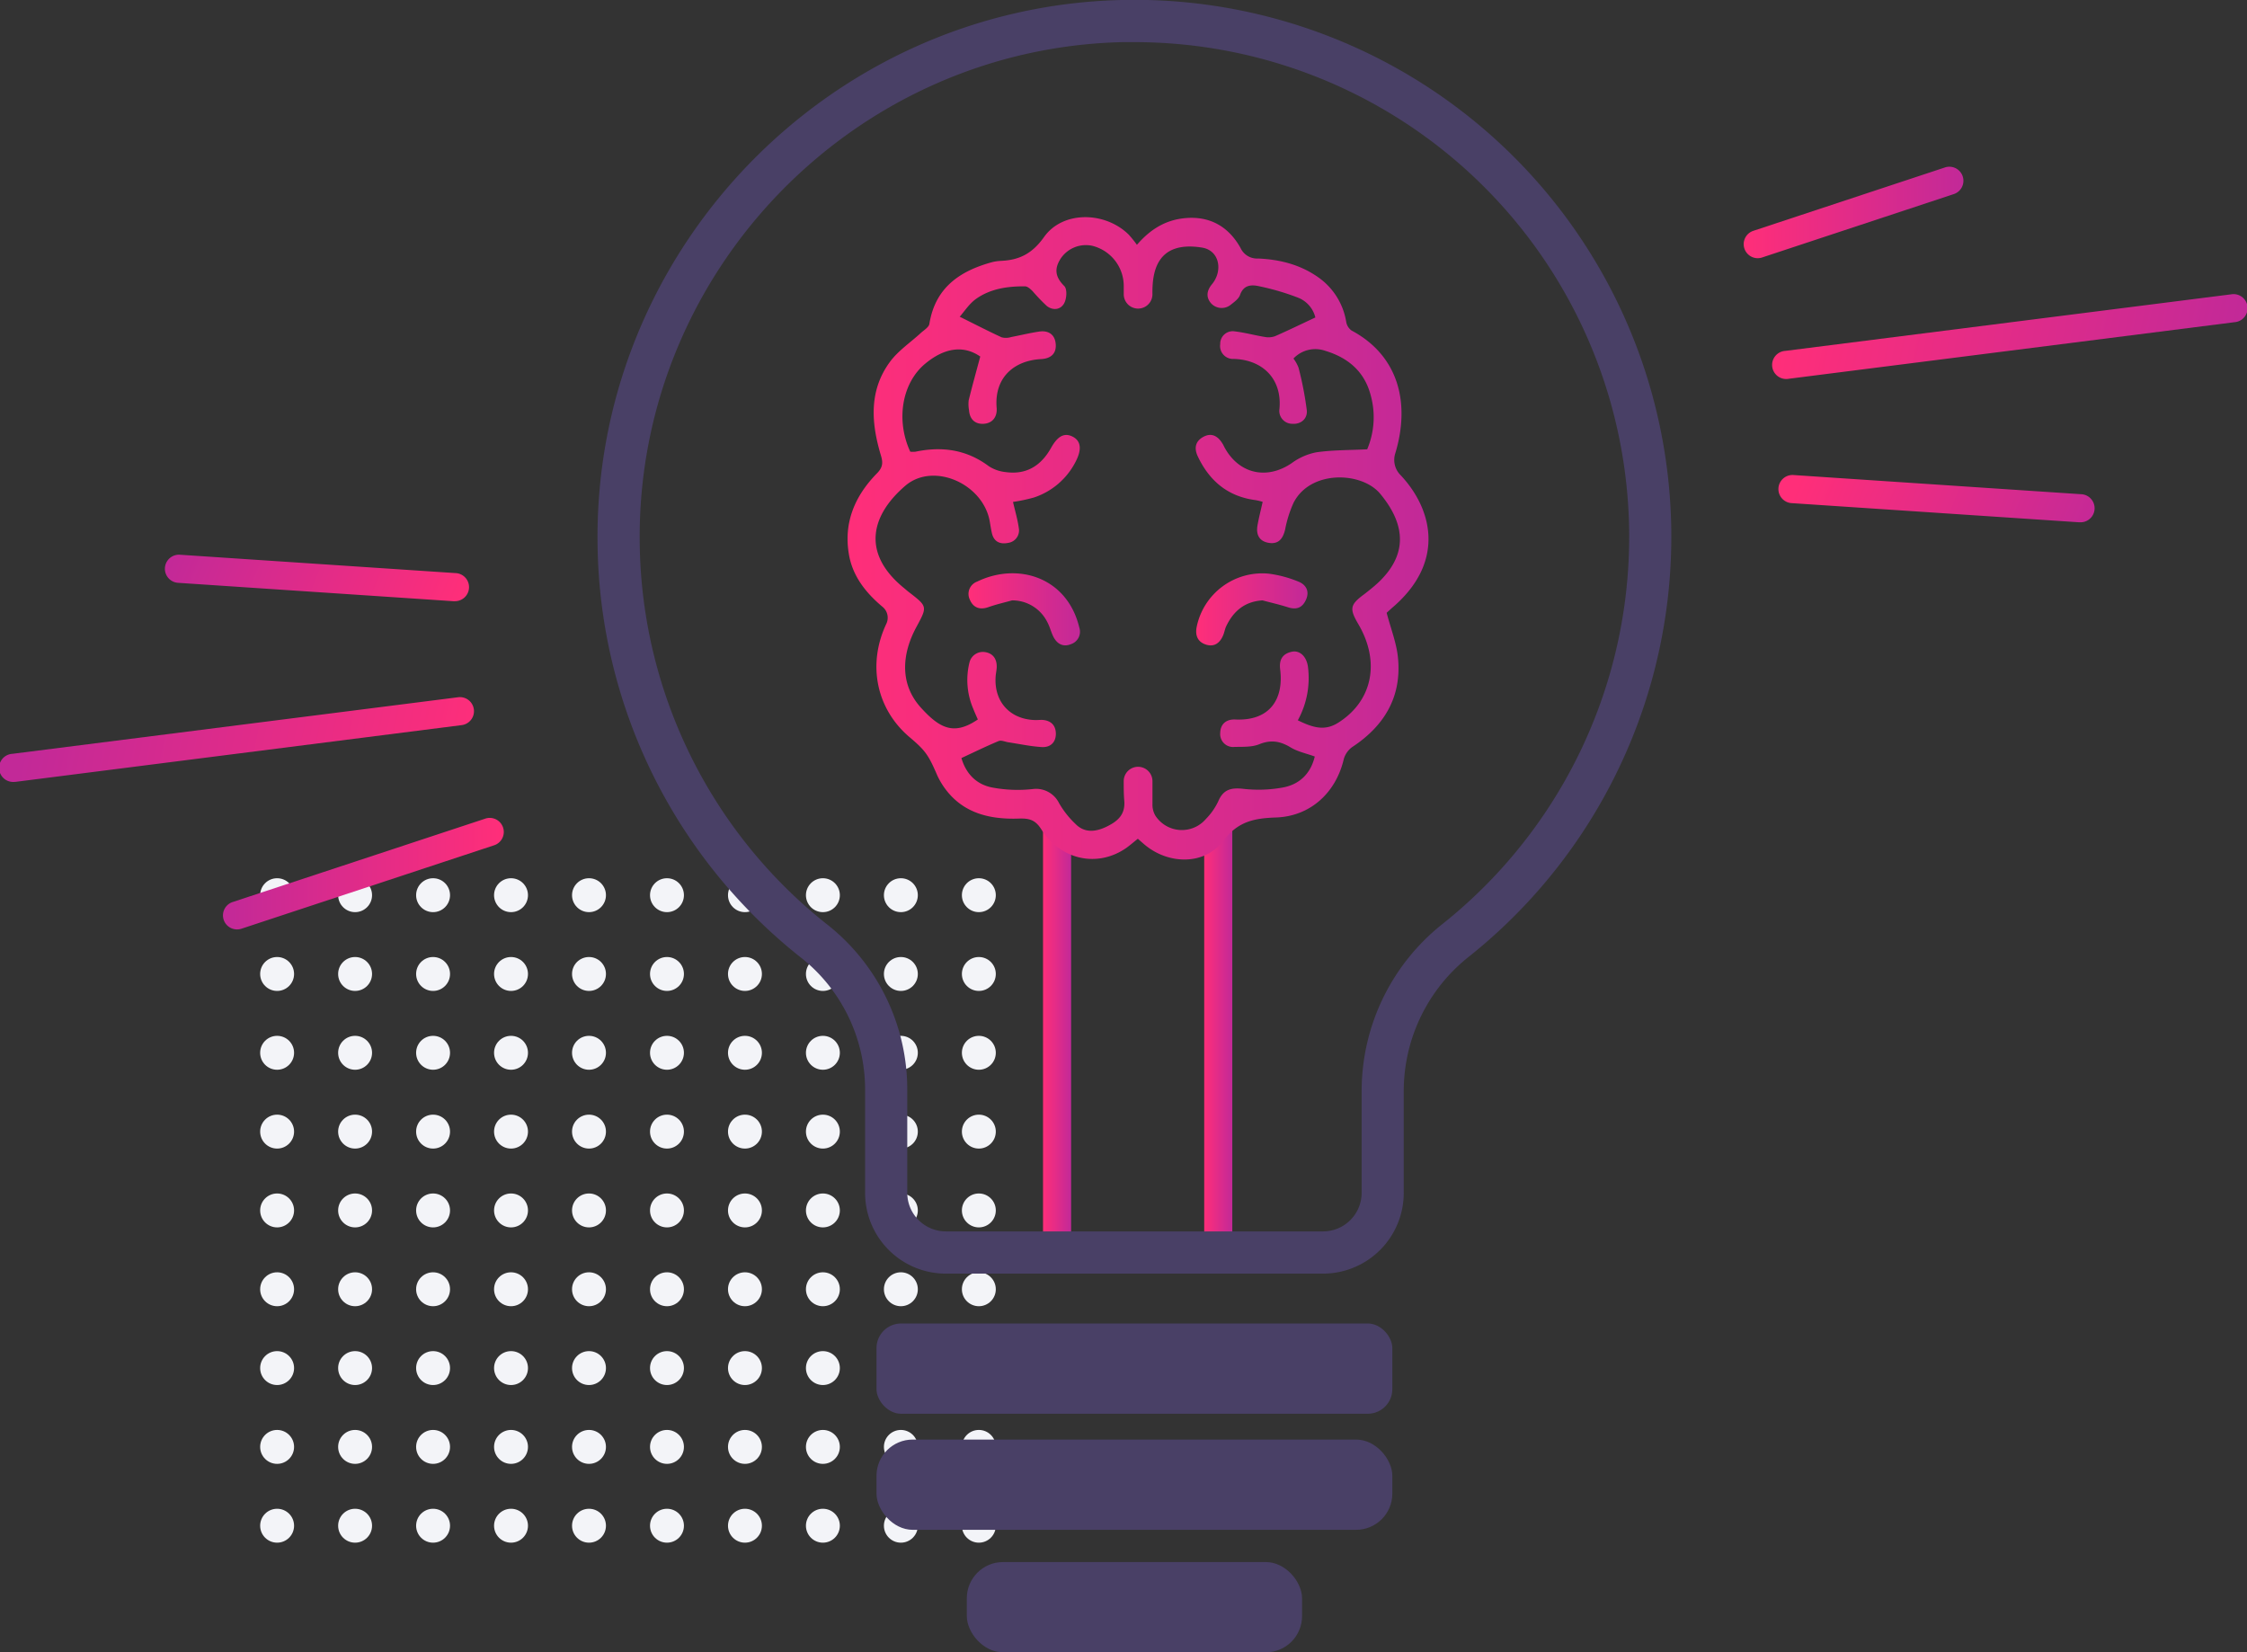 <svg xmlns="http://www.w3.org/2000/svg" xmlns:xlink="http://www.w3.org/1999/xlink" viewBox="0 0 640 470.62"><rect x="0" y="0" width="640" height="470.62" fill="#333333" stroke="none"/><defs><style>.cls-1{fill:url(#Degradado_sin_nombre_36);}.cls-2{fill:#f3f4f8;}.cls-3{fill:#494066;}.cls-4{fill:url(#Degradado_sin_nombre_36-2);}.cls-5{fill:url(#Degradado_sin_nombre_36-3);}.cls-6{fill:url(#Degradado_sin_nombre_36-4);}.cls-7{fill:url(#Degradado_sin_nombre_36-5);}.cls-8{fill:url(#Degradado_sin_nombre_36-6);}.cls-9{fill:url(#Degradado_sin_nombre_36-7);}.cls-10{fill:url(#Degradado_sin_nombre_36-8);}.cls-11{fill:url(#Degradado_sin_nombre_36-9);}.cls-12{fill:url(#Degradado_sin_nombre_36-10);}.cls-13{fill:url(#Degradado_sin_nombre_36-11);}</style><linearGradient id="Degradado_sin_nombre_36" x1="496.66" y1="60.55" x2="559.09" y2="60.55" gradientUnits="userSpaceOnUse"><stop offset="0" stop-color="#ff2e79"/><stop offset="1" stop-color="#c22998"/></linearGradient><linearGradient id="Degradado_sin_nombre_36-2" x1="297.08" y1="296.16" x2="305.08" y2="296.16" xlink:href="#Degradado_sin_nombre_36"/><linearGradient id="Degradado_sin_nombre_36-3" x1="342.99" y1="296.16" x2="350.99" y2="296.16" xlink:href="#Degradado_sin_nombre_36"/><linearGradient id="Degradado_sin_nombre_36-4" x1="241.41" y1="153.26" x2="406.88" y2="153.26" xlink:href="#Degradado_sin_nombre_36"/><linearGradient id="Degradado_sin_nombre_36-5" x1="275.86" y1="173.58" x2="307.56" y2="173.58" xlink:href="#Degradado_sin_nombre_36"/><linearGradient id="Degradado_sin_nombre_36-6" x1="340.68" y1="173.58" x2="372.38" y2="173.58" xlink:href="#Degradado_sin_nombre_36"/><linearGradient id="Degradado_sin_nombre_36-7" x1="784.49" y1="94.45" x2="914.08" y2="94.45" gradientTransform="translate(-242.97 -159.51) rotate(11.04)" xlink:href="#Degradado_sin_nombre_36"/><linearGradient id="Degradado_sin_nombre_36-8" x1="1075.61" y1="90.68" x2="1161.56" y2="90.68" gradientTransform="matrix(0.93, 0.38, -0.38, 0.93, -450.9, -362.6)" xlink:href="#Degradado_sin_nombre_36"/><linearGradient id="Degradado_sin_nombre_36-9" x1="1260.66" y1="-2880.77" x2="1340.49" y2="-2880.77" gradientTransform="translate(1404 -2631.91) rotate(180)" xlink:href="#Degradado_sin_nombre_36"/><linearGradient id="Degradado_sin_nombre_36-10" x1="971.47" y1="-2935.93" x2="1101.06" y2="-2935.93" gradientTransform="matrix(-0.98, -0.19, 0.19, -0.98, 1646.97, -2472.41)" xlink:href="#Degradado_sin_nombre_36"/><linearGradient id="Degradado_sin_nombre_36-11" x1="678.65" y1="-2918.86" x2="761.34" y2="-2918.86" gradientTransform="translate(1854.9 -2269.31) rotate(-157.91)" xlink:href="#Degradado_sin_nombre_36"/></defs><g id="Capa_2" data-name="Capa 2"><g id="Capa_1-2" data-name="Capa 1"><path class="cls-1" d="M500.66,73.54a4,4,0,0,1-1.26-7.8l54.43-18a4,4,0,1,1,2.51,7.59l-54.43,18A3.9,3.9,0,0,1,500.66,73.54Z"/><circle class="cls-2" cx="78.93" cy="254.97" r="4.83"/><circle class="cls-2" cx="101.14" cy="254.97" r="4.83"/><circle class="cls-2" cx="123.35" cy="254.97" r="4.83"/><circle class="cls-2" cx="145.55" cy="254.97" r="4.83"/><circle class="cls-2" cx="167.76" cy="254.97" r="4.83"/><circle class="cls-2" cx="189.97" cy="254.97" r="4.83"/><circle class="cls-2" cx="212.18" cy="254.97" r="4.83"/><circle class="cls-2" cx="234.38" cy="254.97" r="4.83"/><circle class="cls-2" cx="256.59" cy="254.97" r="4.83"/><circle class="cls-2" cx="278.8" cy="254.97" r="4.83"/><circle class="cls-2" cx="78.93" cy="277.41" r="4.83"/><circle class="cls-2" cx="101.14" cy="277.41" r="4.83"/><circle class="cls-2" cx="123.35" cy="277.41" r="4.83"/><circle class="cls-2" cx="145.55" cy="277.41" r="4.83"/><circle class="cls-2" cx="167.76" cy="277.41" r="4.83"/><circle class="cls-2" cx="189.97" cy="277.41" r="4.83"/><circle class="cls-2" cx="212.18" cy="277.41" r="4.83"/><circle class="cls-2" cx="234.38" cy="277.41" r="4.83"/><circle class="cls-2" cx="256.59" cy="277.41" r="4.83"/><circle class="cls-2" cx="278.8" cy="277.41" r="4.83"/><circle class="cls-2" cx="78.93" cy="299.86" r="4.83"/><circle class="cls-2" cx="101.14" cy="299.86" r="4.83"/><circle class="cls-2" cx="123.35" cy="299.86" r="4.83"/><circle class="cls-2" cx="145.55" cy="299.86" r="4.83"/><circle class="cls-2" cx="167.76" cy="299.86" r="4.83"/><circle class="cls-2" cx="189.97" cy="299.86" r="4.83"/><circle class="cls-2" cx="212.18" cy="299.86" r="4.83"/><circle class="cls-2" cx="234.38" cy="299.86" r="4.83"/><circle class="cls-2" cx="256.59" cy="299.86" r="4.83"/><circle class="cls-2" cx="278.8" cy="299.86" r="4.83"/><circle class="cls-2" cx="78.93" cy="322.31" r="4.83"/><circle class="cls-2" cx="101.14" cy="322.31" r="4.83"/><circle class="cls-2" cx="123.35" cy="322.31" r="4.83"/><circle class="cls-2" cx="145.55" cy="322.31" r="4.83"/><circle class="cls-2" cx="167.76" cy="322.31" r="4.83"/><circle class="cls-2" cx="189.97" cy="322.31" r="4.83"/><circle class="cls-2" cx="212.18" cy="322.31" r="4.83"/><circle class="cls-2" cx="234.38" cy="322.31" r="4.83"/><circle class="cls-2" cx="256.59" cy="322.31" r="4.83"/><circle class="cls-2" cx="278.8" cy="322.31" r="4.83"/><circle class="cls-2" cx="78.93" cy="344.76" r="4.83"/><circle class="cls-2" cx="101.14" cy="344.76" r="4.83"/><circle class="cls-2" cx="123.35" cy="344.76" r="4.83"/><circle class="cls-2" cx="145.55" cy="344.76" r="4.83"/><circle class="cls-2" cx="167.76" cy="344.76" r="4.83"/><circle class="cls-2" cx="189.97" cy="344.76" r="4.83"/><circle class="cls-2" cx="212.18" cy="344.76" r="4.83"/><circle class="cls-2" cx="234.38" cy="344.76" r="4.83"/><circle class="cls-2" cx="256.59" cy="344.76" r="4.83"/><circle class="cls-2" cx="278.8" cy="344.76" r="4.83"/><circle class="cls-2" cx="78.93" cy="367.21" r="4.83"/><circle class="cls-2" cx="101.14" cy="367.21" r="4.83"/><circle class="cls-2" cx="123.35" cy="367.21" r="4.83"/><circle class="cls-2" cx="145.55" cy="367.21" r="4.83"/><circle class="cls-2" cx="167.76" cy="367.21" r="4.83"/><circle class="cls-2" cx="189.97" cy="367.21" r="4.83"/><circle class="cls-2" cx="212.18" cy="367.21" r="4.83"/><circle class="cls-2" cx="234.38" cy="367.21" r="4.83"/><circle class="cls-2" cx="256.59" cy="367.21" r="4.83"/><circle class="cls-2" cx="278.8" cy="367.21" r="4.83"/><circle class="cls-2" cx="78.93" cy="389.66" r="4.83"/><circle class="cls-2" cx="101.14" cy="389.66" r="4.83"/><circle class="cls-2" cx="123.35" cy="389.66" r="4.83"/><circle class="cls-2" cx="145.55" cy="389.66" r="4.83"/><circle class="cls-2" cx="167.76" cy="389.66" r="4.83"/><circle class="cls-2" cx="189.97" cy="389.66" r="4.83"/><circle class="cls-2" cx="212.18" cy="389.66" r="4.83"/><circle class="cls-2" cx="234.38" cy="389.66" r="4.83"/><circle class="cls-2" cx="256.59" cy="389.66" r="4.83"/><circle class="cls-2" cx="278.8" cy="389.66" r="4.83"/><circle class="cls-2" cx="78.93" cy="412.11" r="4.83"/><circle class="cls-2" cx="101.14" cy="412.11" r="4.83"/><circle class="cls-2" cx="123.35" cy="412.11" r="4.83"/><circle class="cls-2" cx="145.55" cy="412.11" r="4.83"/><circle class="cls-2" cx="167.76" cy="412.11" r="4.83"/><circle class="cls-2" cx="189.97" cy="412.11" r="4.83"/><circle class="cls-2" cx="212.18" cy="412.11" r="4.83"/><circle class="cls-2" cx="234.38" cy="412.11" r="4.83"/><circle class="cls-2" cx="256.59" cy="412.11" r="4.83"/><circle class="cls-2" cx="278.8" cy="412.11" r="4.83"/><circle class="cls-2" cx="78.93" cy="434.56" r="4.83"/><circle class="cls-2" cx="101.14" cy="434.56" r="4.83"/><circle class="cls-2" cx="123.35" cy="434.56" r="4.83"/><circle class="cls-2" cx="145.55" cy="434.56" r="4.83"/><circle class="cls-2" cx="167.76" cy="434.56" r="4.83"/><circle class="cls-2" cx="189.97" cy="434.56" r="4.83"/><circle class="cls-2" cx="212.18" cy="434.56" r="4.83"/><circle class="cls-2" cx="234.38" cy="434.56" r="4.83"/><circle class="cls-2" cx="256.59" cy="434.56" r="4.83"/><circle class="cls-2" cx="278.8" cy="434.56" r="4.83"/><rect class="cls-3" x="249.65" y="376.96" width="146.92" height="25.71" rx="7"/><rect class="cls-3" x="249.65" y="410.02" width="146.92" height="25.71" rx="10.32"/><rect class="cls-3" x="275.37" y="444.91" width="95.49" height="25.71" rx="10.32"/><rect class="cls-4" x="297.08" y="235.56" width="8" height="121.21"/><rect class="cls-5" x="342.99" y="235.56" width="8" height="121.21"/><path class="cls-6" d="M398.72,135.12a6.11,6.11,0,0,1-1.31-6c4.29-14.16,1.06-27.79-12.49-35a3.85,3.85,0,0,1-1.49-2.47,19.28,19.28,0,0,0-8.09-12.76c-5.1-3.56-10.92-5-17-5.26a5.16,5.16,0,0,1-5-3c-3.45-6.17-8.87-9.24-16.1-8.47-5.27.56-9.54,3.08-13.42,7.57a31.51,31.51,0,0,0-2.34-2.91c-6.72-6.62-18.77-6.85-24.12.7-3.4,4.79-7.12,6.56-12.27,6.78a13.63,13.63,0,0,0-2.38.33c-9.28,2.51-16.32,7.24-18,17.6-.15,1-1.58,1.81-2.47,2.64-3,2.75-6.5,5.08-8.83,8.29-6,8.23-5.25,17.44-2.49,26.61.64,2.11.48,3.4-1.16,5.07-6.19,6.31-9.48,13.86-8,22.85,1,6.37,4.88,11.21,9.69,15.22a4,4,0,0,1,1,4.75c-5.5,11.67-2.8,24.34,6.64,32.32,4.41,3.73,5.32,5,7.71,10.51a20.83,20.83,0,0,0,1.33,2.57c5.1,8.25,13.1,10.39,22,10.09,2.94-.1,4.72.3,6.46,3.06,5.6,8.87,16.24,11,24.39,5.17,1-.74,2-1.6,3.1-2.48.78.67,1.48,1.31,2.22,1.91,6.77,5.48,16.88,5.58,22.08-1.29,4.2-5.57,8.87-6.47,15.05-6.68,9.85-.34,17.09-7.11,19.31-16.63a6.42,6.42,0,0,1,2.34-3.39c9.24-6.06,14.22-14.37,13.09-25.55-.42-4.19-2.05-8.26-3.22-12.73.48-.44,1.35-1.24,2.23-2C411.89,159.52,407.72,144.5,398.72,135.12Zm-7.15,31.7c-1,.85-2,1.65-3,2.42-4.06,3-4.28,4.11-1.67,8.55,6.3,10.75,4,21.85-5.66,28-4,2.6-7.51,1.35-11.59-.63a25,25,0,0,0,2.88-15.29c-.41-2.9-2.32-4.74-4.63-4.23-2.65.57-3.62,2.33-3.28,5,1.07,8.45-2.91,14.75-12.78,14.29-2.59-.11-4.24,1.31-4.29,3.81a3.68,3.68,0,0,0,4.11,4c2.35-.05,4.91.09,7-.76,3.36-1.36,6-.89,9,.93,2,1.2,4.37,1.67,6.82,2.56-1.17,4.86-4.31,7.93-9.05,8.82a38.32,38.32,0,0,1-11.21.4c-3.5-.41-5.78.1-7.24,3.56a18.28,18.28,0,0,1-3.5,5,9,9,0,0,1-14.4-.93,6.16,6.16,0,0,1-.83-3.31c0-2.17,0-4.34,0-6.51a4.1,4.1,0,0,0-4.1-4.1h0a4.09,4.09,0,0,0-4.09,4.08c0,1.92,0,3.83.17,5.74.27,3.9-2,5.71-4.86,7.14-3,1.5-6.31,2.08-9-.64a25.86,25.86,0,0,1-4.74-6,7.29,7.29,0,0,0-7.29-4,39.07,39.07,0,0,1-11.57-.39c-4.67-.83-7.66-4-8.93-8.42,3.63-1.68,7.08-3.38,10.62-4.85.74-.3,1.82.22,2.74.36,3.18.48,6.34,1.17,9.53,1.36,2.51.15,4.1-1.43,4-4-.1-2.41-1.63-3.64-4-3.74-.65,0-1.3.07-1.94.05-7.2-.22-11.76-5.32-11.2-12.52.07-.86.28-1.71.3-2.57.06-2.4-1.15-4-3.49-4.29a3.93,3.93,0,0,0-4.25,2.89,20.72,20.72,0,0,0,1,13.14c.42,1.08.91,2.14,1.36,3.18-6.67,4.54-10.72,2.71-16.21-3.36-6.14-6.78-5.41-15.33-1.33-22.89,3.17-5.89,3.26-5.89-2-9.95-.51-.39-1-.83-1.5-1.24-12.1-9.86-9.49-20.66.4-29.14,8-6.84,22.25-.57,24.06,10.32.18,1.06.34,2.13.58,3.17.58,2.52,2.37,3.26,4.66,2.79a3.58,3.58,0,0,0,3-4.27c-.33-2.43-1.05-4.8-1.64-7.39a46.58,46.58,0,0,0,6-1.27,20.57,20.57,0,0,0,11.9-10.32c1.73-3.39,1.45-5.79-.91-7s-4.28-.13-6.09,3.09c-3,5.4-7.28,7.79-13,7a10.82,10.82,0,0,1-4.8-1.68c-6.34-4.74-13.32-5.7-20.85-4.13a7,7,0,0,1-1.52,0c-4.15-9-2.36-19.51,4.19-25,5.65-4.73,11.09-5.33,15.75-2.1-1.14,4.27-2.28,8.34-3.29,12.45a9.67,9.67,0,0,0,.1,2.88c.2,2.62,1.79,4,4.25,3.82s3.82-2,3.61-4.52c-.73-8.79,5.12-13.51,12.64-13.9,2.65-.14,4.39-1.43,4.19-4.23s-2.1-4-4.72-3.61S290.65,95.49,288,96a4.9,4.9,0,0,1-2.7.08c-3.8-1.75-7.52-3.68-11.95-5.87,1.27-1.42,2.7-3.72,4.74-5.14,4.09-2.87,9-3.56,13.87-3.51.74,0,1.56.79,2.17,1.39a52.23,52.23,0,0,0,4,4.18c1.79,1.41,4,1.11,5-.81.7-1.32.87-4,0-4.85-2.64-2.63-2.92-5-.9-8A8.63,8.63,0,0,1,311.07,70a11.8,11.8,0,0,1,9,11.35v2.46a4.08,4.08,0,0,0,4.08,4.08h0a4.07,4.07,0,0,0,4.09-4.1c-.07-5.83.89-15.4,14.13-13.27,5,.81,6,6.62,2.82,10.45-1.51,1.82-1.74,3.71-.23,5.44a4.1,4.1,0,0,0,5.6.38c1-.79,2.24-1.67,2.63-2.77,1-2.89,3.23-3,5.46-2.49a70.64,70.64,0,0,1,11.06,3.25,8.16,8.16,0,0,1,4.94,5.64c-4.08,1.91-7.76,3.71-11.5,5.34a5.5,5.5,0,0,1-2.91.21c-2.85-.46-5.66-1.25-8.52-1.58A3.56,3.56,0,0,0,347.55,98a3.68,3.68,0,0,0,3.87,4.23c8.17.23,13.79,5.65,13,14.24a3.67,3.67,0,0,0,3.55,4.23c2.59.24,4.46-1.47,4.24-3.81a94.84,94.84,0,0,0-2.36-12.18,10.72,10.72,0,0,0-1.44-2.59,8.56,8.56,0,0,1,9-2.22c6.47,1.94,11.22,5.84,13,12.69a23.47,23.47,0,0,1-1,15.38c-5.17.26-9.89.19-14.5.86a17.49,17.49,0,0,0-7,3.08c-7,4.78-14.84,3.13-19-4.23-.27-.47-.48-1-.77-1.42-1.31-2.11-3.12-3.09-5.44-1.81s-2.6,3.3-1.53,5.56c3.32,7,8.6,11.43,16.47,12.44a17.46,17.46,0,0,1,2,.49c-.52,2.33-1.08,4.49-1.47,6.68-.47,2.62.47,4.56,3.23,5s4-1.18,4.63-3.77a33.55,33.55,0,0,1,2.4-7.63c4.79-9.44,19.42-8.91,24.67-2.6C400.91,150,400.78,158.84,391.57,166.82Z"/><path class="cls-7" d="M288.27,171c-2.26.63-4.56,1.15-6.76,1.93-2.51.88-4.36.1-5.29-2.17a3.72,3.72,0,0,1,2.08-5.1c11.52-5.6,25.65-1.31,29.11,13.07a3.73,3.73,0,0,1-2.32,4.72c-2.24.93-4,0-5.07-2.11-.67-1.33-1-2.84-1.72-4.15A11.13,11.13,0,0,0,288.27,171Z"/><path class="cls-8" d="M359.6,171c-5.13.33-8.28,3.08-10.35,7.37-.36.76-.49,1.64-.81,2.44-.91,2.28-2.55,3.58-5,2.77s-3.09-2.78-2.56-5.19a19.07,19.07,0,0,1,20.44-15,33.15,33.15,0,0,1,8.34,2.2c2.27.84,3.41,2.73,2.34,5.17s-2.81,3-5.3,2.16C364.36,172.18,362,171.65,359.6,171Z"/><path class="cls-3" d="M376.83,362.76H269.4a23,23,0,0,1-23-23V310.65a47.84,47.84,0,0,0-18.12-37.78,152.37,152.37,0,0,1-58.08-117.76C169,71.57,236,2,319.42,0a152.91,152.91,0,0,1,99.06,272.4,48.8,48.8,0,0,0-18.66,38.21v29.12A23,23,0,0,1,376.83,362.76ZM323.14,12c-1.14,0-2.28,0-3.43,0-76.9,1.81-138.58,65.92-137.5,142.9a140.41,140.41,0,0,0,53.53,108.52,59.79,59.79,0,0,1,22.67,47.19v29.12a11,11,0,0,0,11,11H376.83a11,11,0,0,0,11-11V310.65A60.73,60.73,0,0,1,411,263.06,140.91,140.91,0,0,0,323.14,12Z"/><path class="cls-9" d="M509,107.94a4,4,0,0,1-.5-8l127-16.11a4,4,0,1,1,1,7.93l-127,16.12A4.36,4.36,0,0,1,509,107.94Z"/><path class="cls-10" d="M592.46,148.76h-.27l-81.91-5.46a4,4,0,0,1,.53-8l81.91,5.46a4,4,0,0,1-.26,8Z"/><path class="cls-11" d="M67.51,264.72a4,4,0,0,1-1.25-7.8l71.83-23.71a4,4,0,1,1,2.51,7.59L68.77,264.52A4,4,0,0,1,67.51,264.72Z"/><path class="cls-12" d="M4,222.71a4,4,0,0,1-.5-8l127-16.12a4,4,0,0,1,1,7.94L4.5,222.68Z"/><path class="cls-13" d="M129.46,171.24h-.27L50.71,166a4,4,0,1,1,.53-8l78.48,5.23a4,4,0,0,1-.26,8Z"/></g></g></svg>